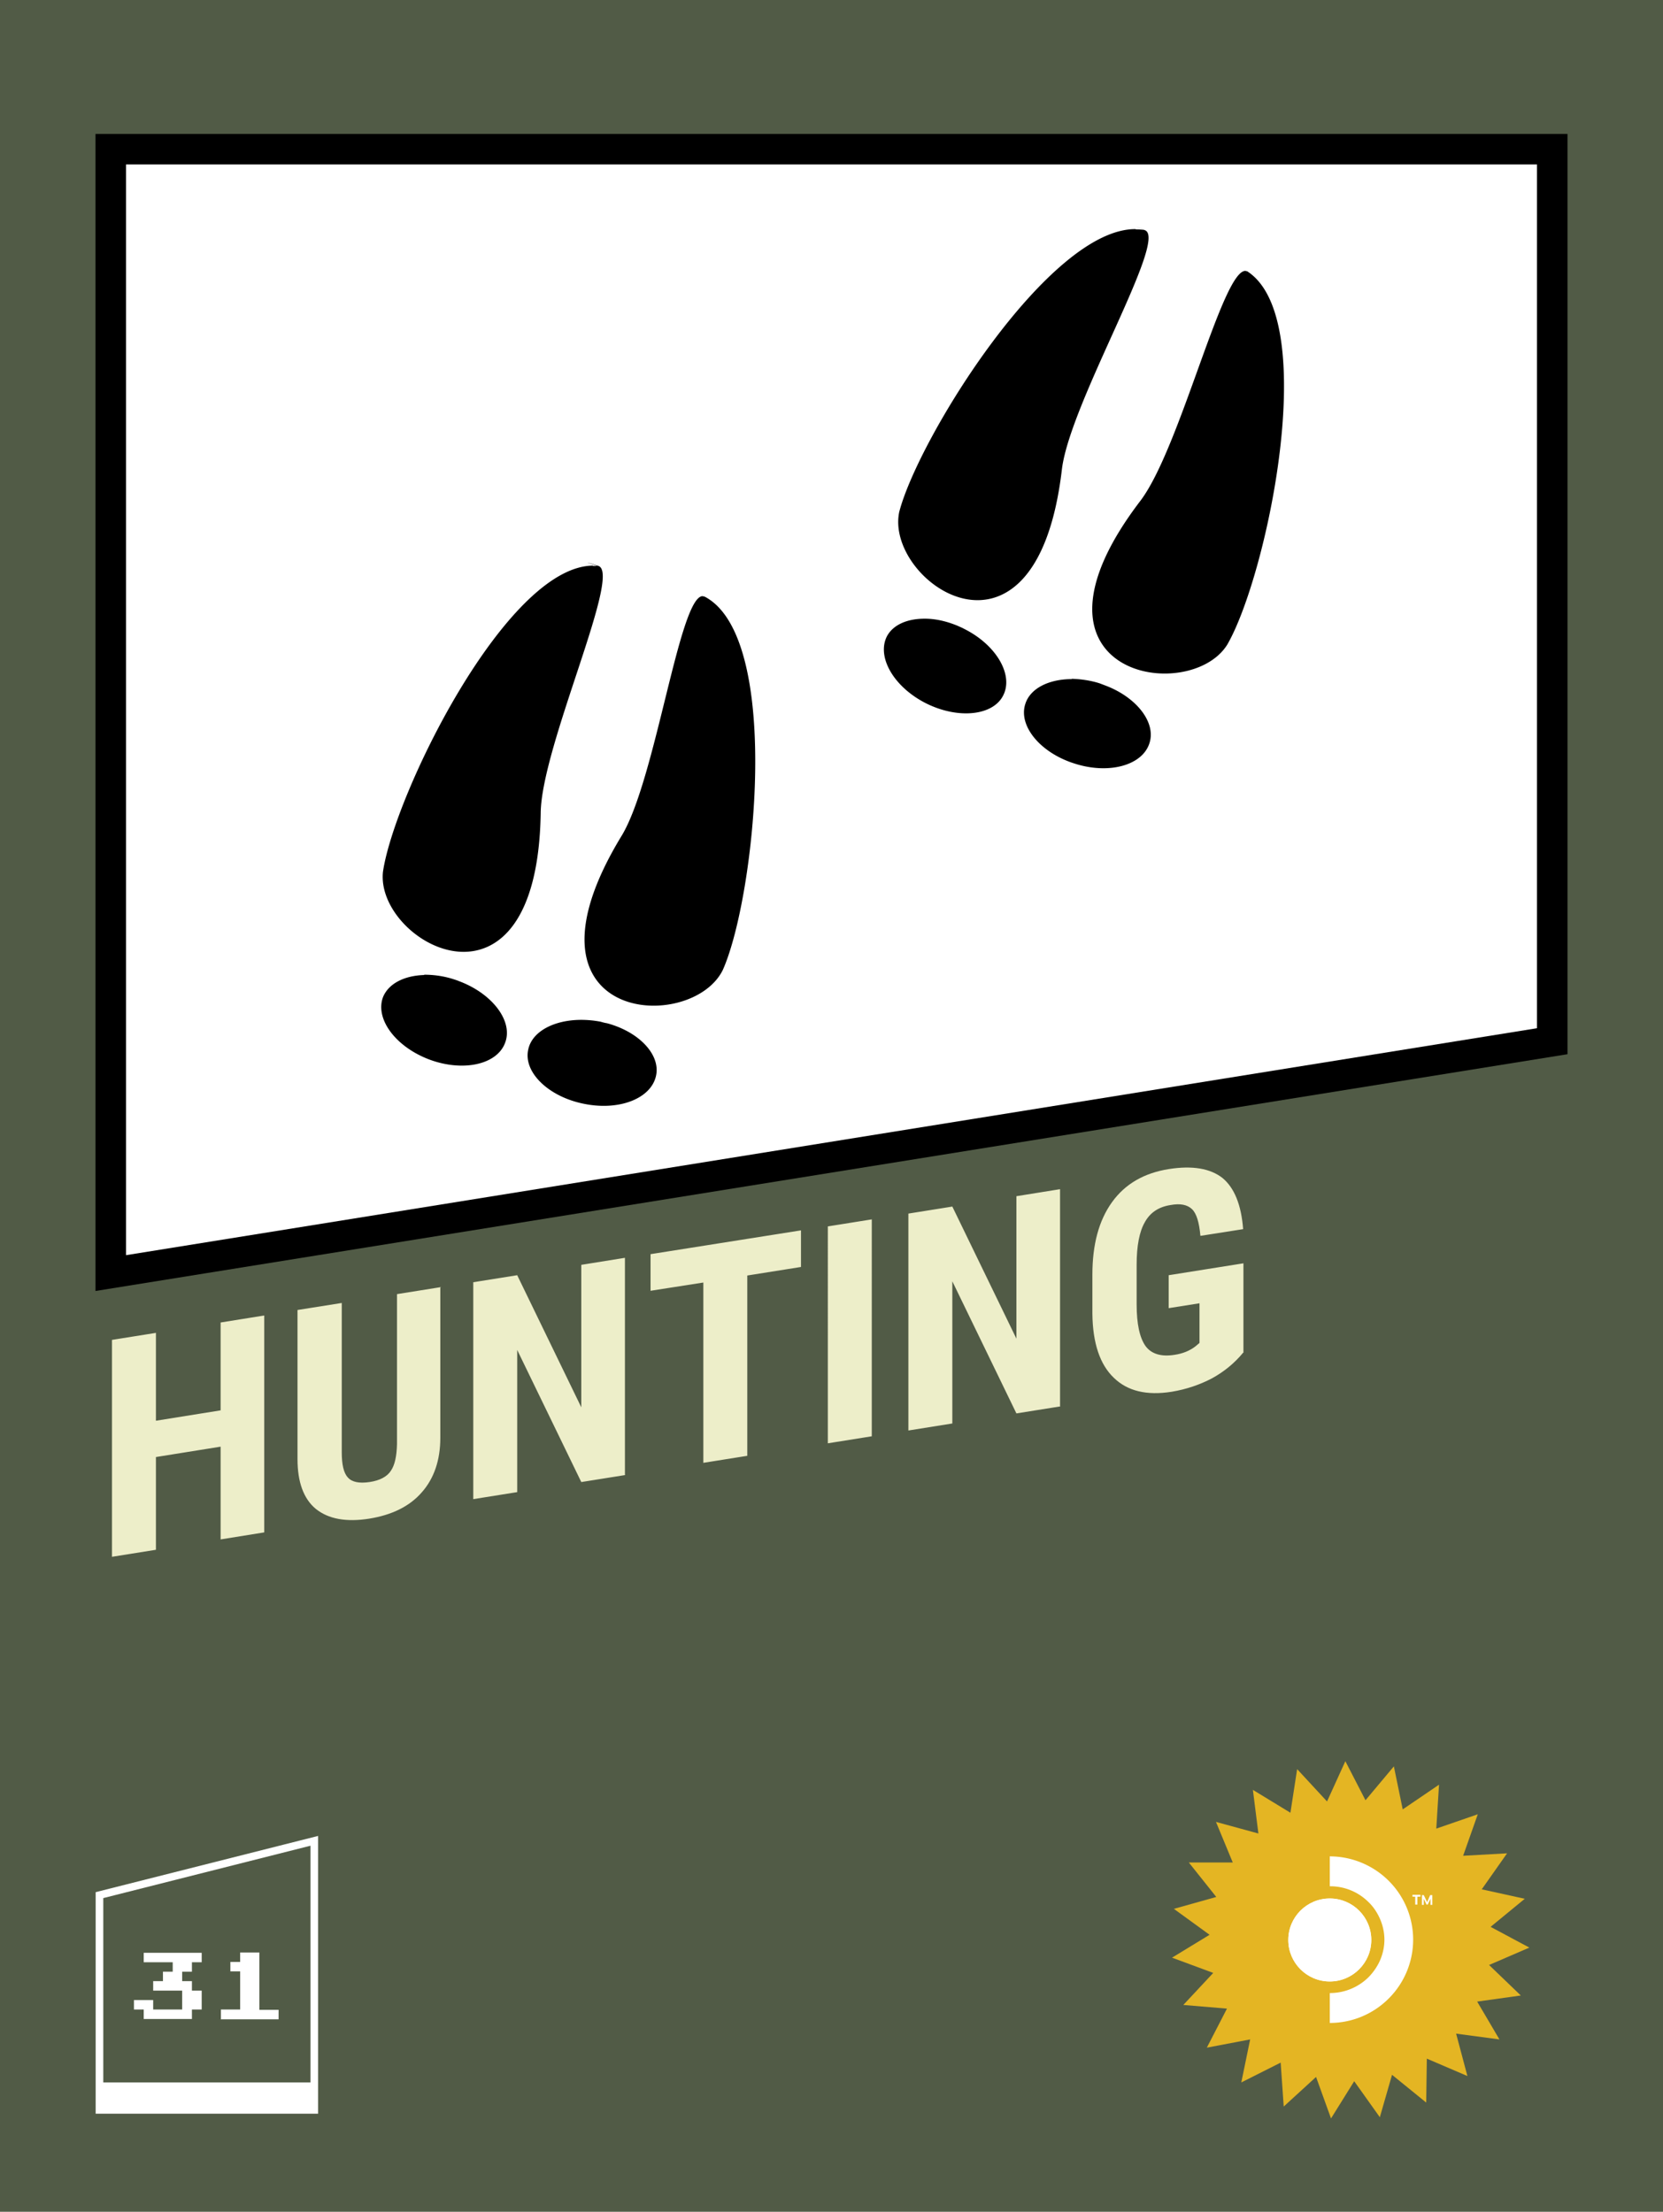 <svg xmlns="http://www.w3.org/2000/svg" id="SD31" viewBox="0 0 54.5 72.5"><defs><clipPath id="clippath"><circle cx="43.58" cy="63.59" r="1.36" class="cls-4"/></clipPath><style>.cls-4{fill:#fff;stroke-width:0}</style></defs><path d="M0 0h54.5v72.5H0z" style="stroke-width:0;fill:#515b46"/><path d="m10.3 60.34-7.04 1.78v7.04h7.04z" style="stroke-miterlimit:10;fill:none;stroke:#fff;stroke-width:.25px"/><path d="M3.26 68.26h7.04v.9H3.26zm1.45-2.08v-.31h-.32v-.31h.63v.31h.95v-.62h-.95v-.31h.32v-.31h.32v-.31h-.95v-.31h1.9v.31h-.32v.31h-.32v.31h.32v.31h.32v.62h-.32v.31zm2.53 0v-.31h.63v-1.25h-.32v-.31h.32V64h.63v1.88h.63v.31h-1.9Z" class="cls-4"/><path d="m48.09 68.05-1.33-.57-.02 1.44-1.12-.91-.4 1.39-.84-1.18-.76 1.22-.49-1.36-1.06.97-.1-1.44-1.29.65.29-1.41-1.42.27.66-1.28-1.43-.12.98-1.05-1.35-.5 1.23-.75-1.17-.85 1.39-.39-.9-1.13h1.44l-.55-1.33 1.39.38-.18-1.43 1.23.75.22-1.43.98 1.06.6-1.32.66 1.28.93-1.11.29 1.41 1.19-.81-.09 1.44 1.36-.47-.48 1.36 1.44-.08-.83 1.18 1.41.31-1.12.92 1.27.68-1.32.57 1.04 1-1.43.2.73 1.24-1.42-.19z" style="stroke-width:0;fill:#e4b523"/><path d="M43.58 66.31v-.98a1.8 1.8 0 0 0 1.26-.51c.16-.16.3-.36.39-.57s.14-.44.14-.67-.05-.46-.14-.67-.22-.41-.39-.57a1.77 1.77 0 0 0-1.26-.51v-.98c.72 0 1.42.29 1.93.8a2.724 2.724 0 0 1 0 3.86c-.51.51-1.2.8-1.93.8" class="cls-4"/><circle cx="43.58" cy="63.59" r="1.36" style="fill:#fff"/><path d="M43.58 64.95c.75 0 1.36-.61 1.36-1.36s-.61-1.36-1.36-1.36-1.36.61-1.36 1.36.61 1.36 1.36 1.36" class="cls-4" style="clip-path:url(#clippath)"/><path d="M46.39 62.17h-.1v-.06h.26v.06h-.1v.26h-.07v-.26m.56-.05v.32h-.06v-.2l-.09.19h-.04l-.09-.19v.2h-.06v-.32h.06l.11.23.1-.23z" class="cls-4"/><path d="m50.87 34.13-47.24 7.6V4.89h47.24z" style="fill:#fff;stroke:#000;stroke-miterlimit:10"/><path d="m8.66 50.23-1.43.23v-3.04l-2.12.34v3.04l-1.44.23v-7.11l1.44-.23v2.88l2.12-.34v-2.88l1.43-.23zm5.77-8.02v4.92c0 .74-.21 1.34-.61 1.79-.4.46-.98.74-1.72.86-.76.12-1.34.01-1.75-.32-.4-.33-.6-.88-.6-1.63v-4.89l1.45-.23v4.89c0 .4.06.68.2.83.13.15.37.2.71.15s.58-.18.7-.37c.13-.19.19-.48.2-.87v-4.92l1.44-.23Zm6.06 6.14-1.44.23-2.1-4.33v4.66l-1.44.23v-7.11l1.44-.23 2.1 4.33v-4.67l1.43-.23v7.11Zm5.76-6.82-1.76.28v5.91l-1.44.23v-5.91l-1.73.27v-1.2l4.93-.78zm2.32 5.55-1.44.23V40.2l1.44-.23zm6.18-.98-1.44.23-2.1-4.33v4.66l-1.44.23v-7.11l1.44-.23 2.1 4.33v-4.67l1.43-.23v7.11Zm5.99-1.76q-.42.51-1.02.84c-.4.21-.84.36-1.32.44-.82.13-1.45-.02-1.9-.46-.45-.43-.69-1.13-.7-2.1v-1.28c0-.98.21-1.77.64-2.37s1.05-.96 1.87-1.09c.77-.12 1.35-.02 1.75.29.39.32.62.88.68 1.68l-1.4.22c-.04-.45-.13-.74-.28-.88s-.38-.19-.7-.13c-.39.06-.67.25-.84.56-.18.31-.27.78-.27 1.4v1.29c0 .65.1 1.1.29 1.37.19.26.51.36.95.29.28-.04.51-.14.69-.28l.13-.11v-1.3l-1.01.16V41.8l2.45-.39v2.93Z" style="stroke-width:0;fill:#edeec9"/><path d="M37.22 7.51c-2.84-.03-7.12 6.84-7.75 9.27-.49 2.31 4.49 5.76 5.33-1.39.26-2.18 3.47-7.52 2.73-7.84s-.02-.01-.04-.01c-.09-.02-.18-.02-.27-.02m3.61 1.36c-.76-.09-2.15 5.82-3.46 7.54-4.37 5.73 1.61 6.71 2.85 4.71 1.3-2.25 3.07-10.61.68-12.22 0 0-.02-.01-.03-.02s-.02 0-.04 0m-21.4 9.65c-2.85.03-6.51 7.51-6.88 10.04-.25 2.35 5.06 5.26 5.17-1.94.03-2.19 2.67-7.84 1.89-8.09s-.04 0-.04 0h-.14m3.6.99c-.77 0-1.54 6.02-2.66 7.86-3.75 6.16 2.29 6.51 3.32 4.39 1.06-2.38 1.96-10.88-.59-12.23 0 0-.02 0-.03-.01s-.02 0-.04 0m7.27.73c-.57 0-1.04.2-1.24.59-.33.68.24 1.66 1.3 2.19 1.05.52 2.19.4 2.52-.27.34-.68-.24-1.66-1.29-2.18-.07-.04-.13-.06-.19-.09-.38-.16-.75-.24-1.09-.24m4.82 1.98c-.75 0-1.37.3-1.53.82-.23.72.5 1.6 1.62 1.95 1.12.36 2.22.06 2.45-.67.22-.67-.41-1.49-1.42-1.88l-.21-.08c-.31-.1-.63-.14-.92-.15M13.9 31.96c-.65.02-1.17.28-1.35.73-.26.71.41 1.62 1.52 2.04 1.1.41 2.21.17 2.48-.54.28-.71-.41-1.62-1.51-2.03-.07-.03-.14-.05-.2-.07-.32-.1-.64-.14-.94-.14m5.15 1.48c-.89 0-1.62.38-1.74.98-.16.74.67 1.54 1.82 1.77 1.16.24 2.21-.17 2.37-.92.15-.69-.56-1.44-1.61-1.72-.07-.01-.14-.03-.21-.05a3.4 3.4 0 0 0-.63-.06" style="stroke-width:0"/></svg>